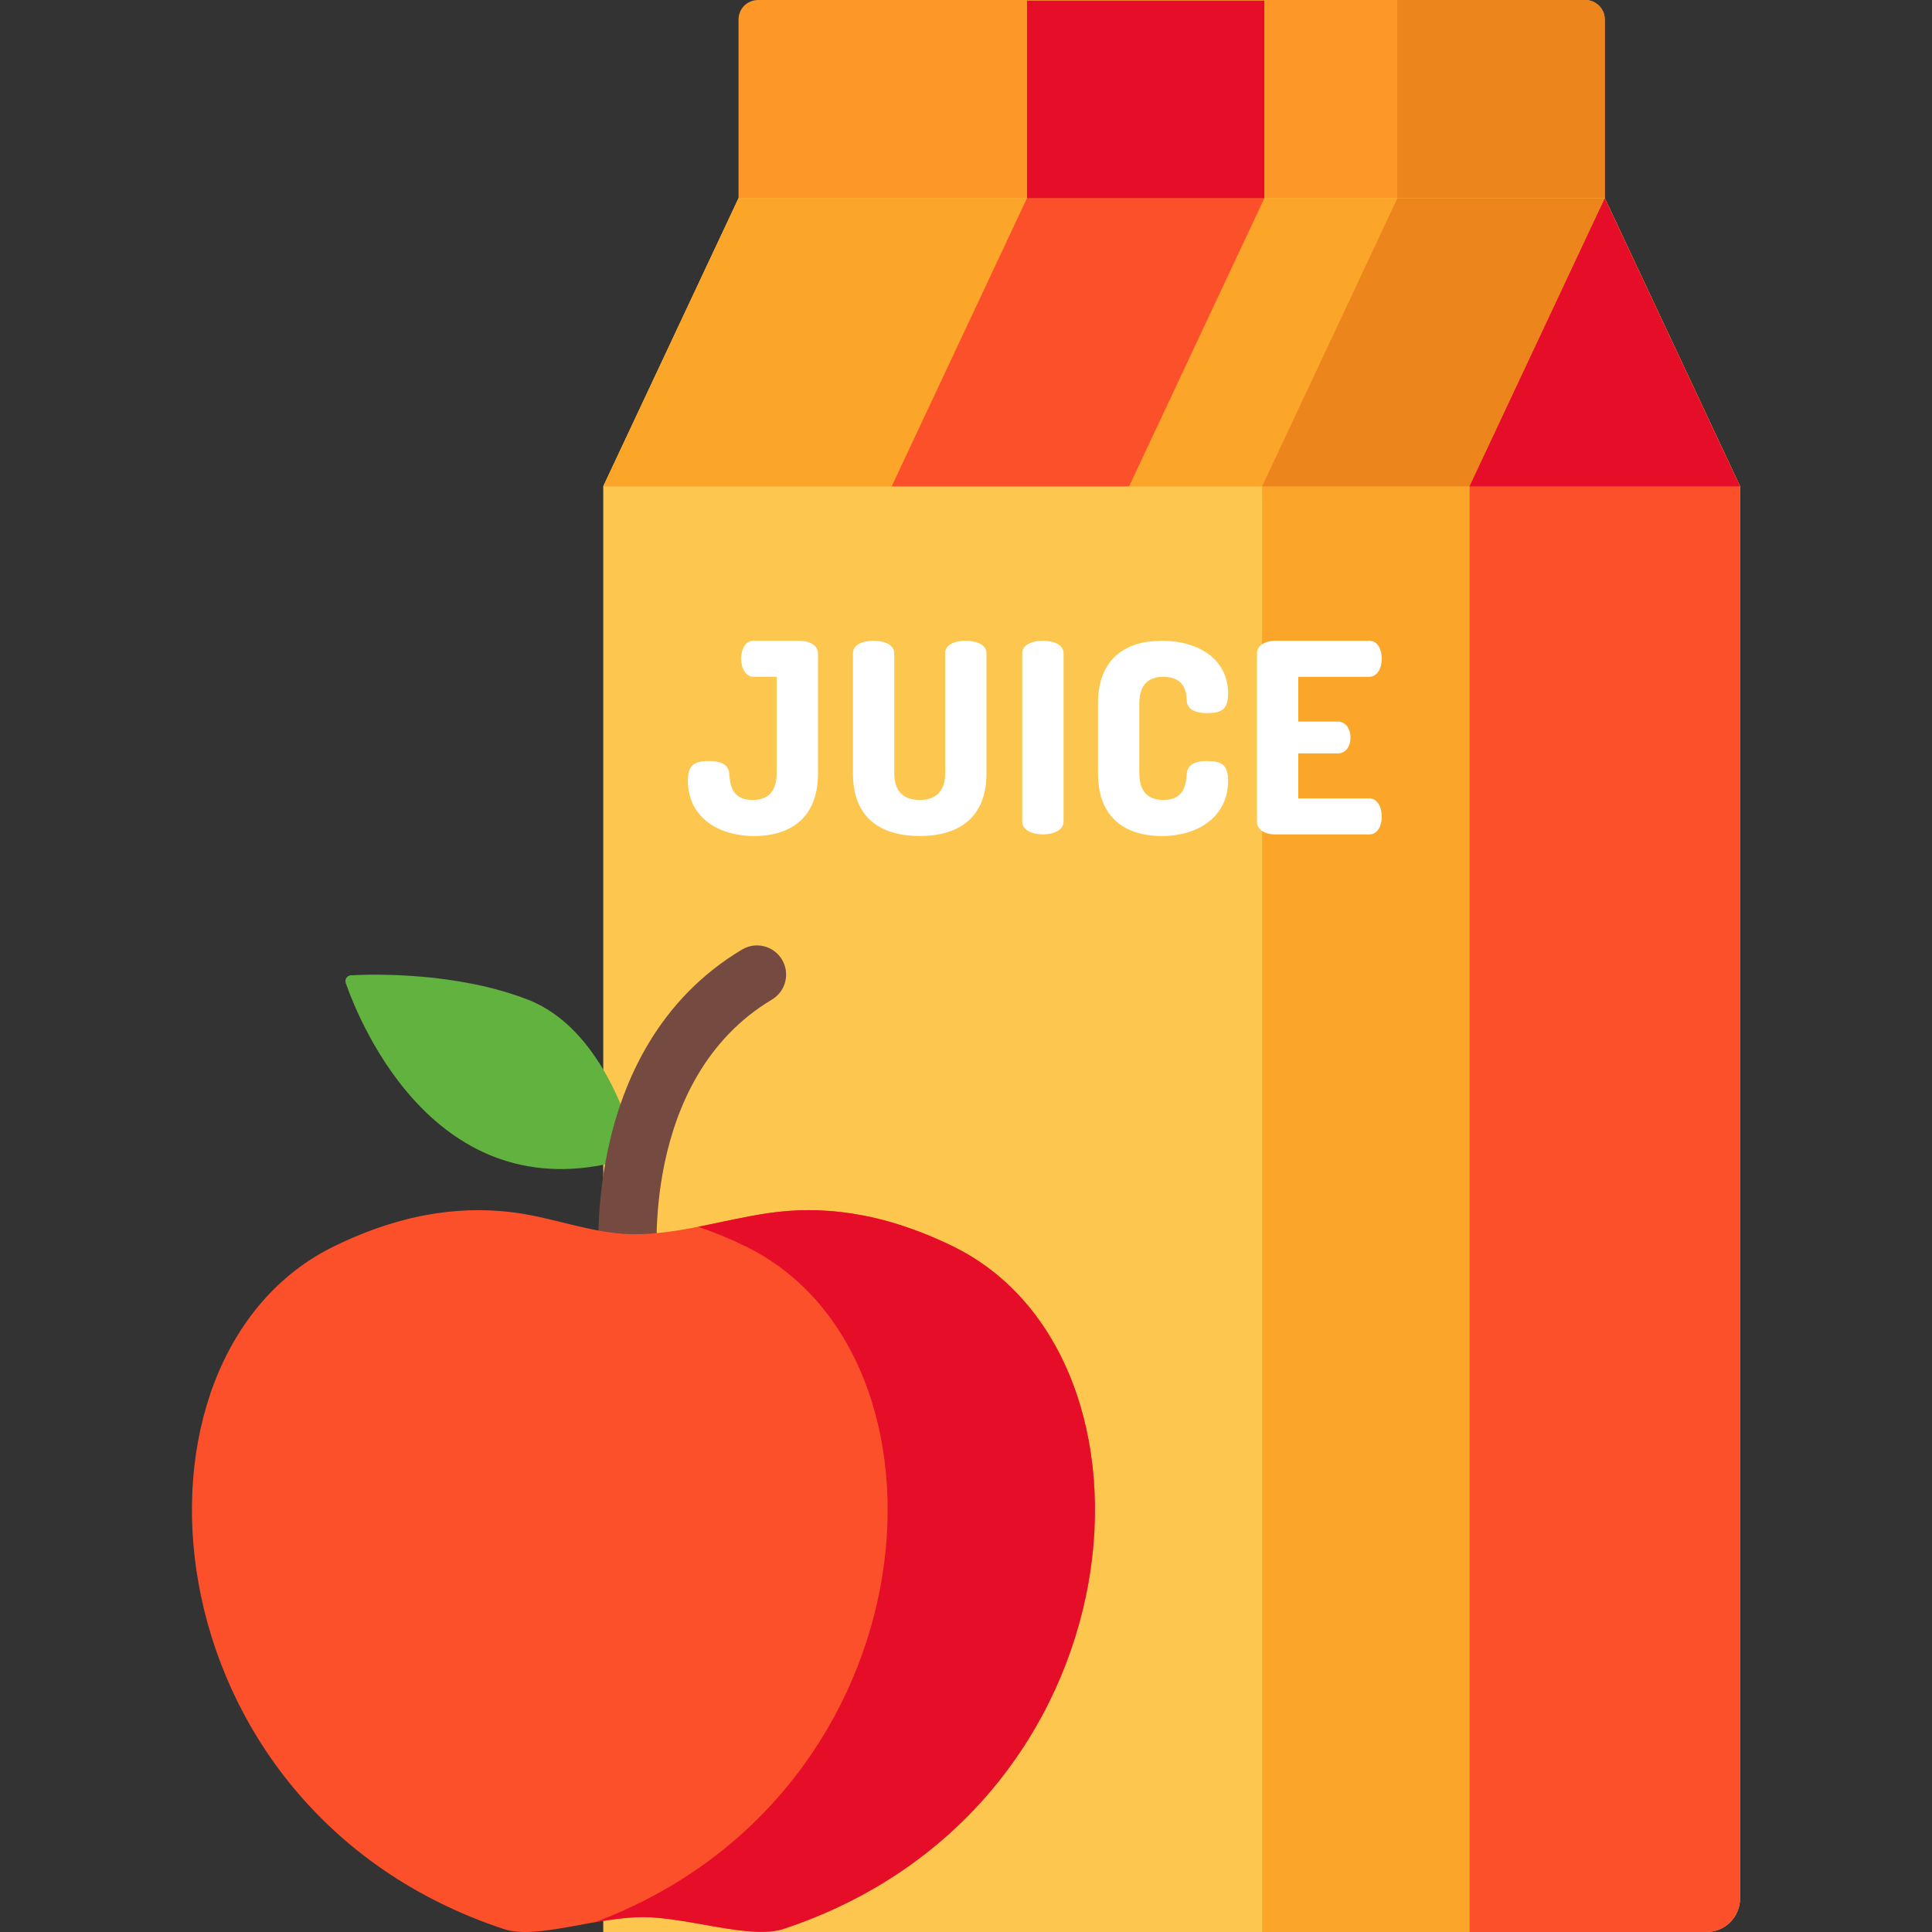 <?xml version="1.0" encoding="iso-8859-1"?>
<!-- Generator: Adobe Illustrator 19.0.0, SVG Export Plug-In . SVG Version: 6.00 Build 0)  -->
<svg version="1.1" id="Capa_1" xmlns="http://www.w3.org/2000/svg" xmlns:xlink="http://www.w3.org/1999/xlink" x="0px" y="0px"
	 viewBox="0 0 512 512" style="enable-background:new 0 0 512 512;" xml:space="preserve">
<rect x="0" y="0" width="512" height="512" fill="#333333" stroke="none"/>
<path style="fill:#FD9727;" d="M420.114,0H200.888c-2.856,0-5.172,2.315-5.172,5.172v63.345h229.569V5.172
	C425.286,2.315,422.97,0,420.114,0z"/>
<path style="fill:#ED851D;" d="M420.114,0H370.29v68.516h54.996V5.172C425.286,2.315,422.97,0,420.114,0z"/>
<path style="fill:#FDC74F;" d="M425.286,52.542h-229.57l-35.846,76.351V512h292.373c4.91,0,8.89-3.98,8.89-8.89V128.893
	L425.286,52.542z"/>
<g>
	<polygon style="fill:#FCA629;" points="425.286,52.542 195.716,52.542 159.87,128.893 461.132,128.893 	"/>
	<polygon style="fill:#FCA629;" points="425.286,52.542 195.716,52.542 159.87,128.893 461.132,128.893 	"/>
	<polygon style="fill:#FCA629;" points="370.316,52.542 334.47,128.893 334.47,512 389.439,512 389.439,128.893 425.286,52.542 	"/>
</g>
<polygon style="fill:#ED851D;" points="370.316,52.542 334.47,128.893 389.439,128.893 425.286,52.542 "/>
<path style="fill:#FC502A;" d="M452.243,512h-62.804V128.893l35.846-76.351l35.847,76.351V503.11
	C461.132,508.02,457.152,512,452.243,512z"/>
<polygon style="fill:#E60D28;" points="461.132,128.893 425.286,52.542 389.439,128.893 "/>
<path style="fill:#62B240;" d="M167.56,306.715c0.775-0.244,1.227-1.059,1.03-1.847c-1.59-6.353-9.21-32.418-28.737-39.969
	c-18.636-7.206-40.255-6.776-46.85-6.441c-1.03,0.052-1.717,1.076-1.377,2.049C95.383,271.254,116.335,322.851,167.56,306.715z"/>
<polygon style="fill:#FC502A;" points="272.147,52.542 236.3,128.893 299.219,128.893 335.066,52.542 "/>
<rect x="272.169" y="0.17" style="fill:#E60D28;" width="62.893" height="52.37"/>
<g>
	<path style="fill:#FFFFFF;" d="M211.997,169.808h-12.286c-2.317,0-3.3,2.458-3.3,4.704c0,2.598,1.194,4.844,3.3,4.844h6.108v25.626
		c0,4.774-2.317,7.021-6.389,7.021c-5.617,0-5.968-4.282-6.179-7.021c-0.211-2.598-2.598-3.3-5.406-3.3
		c-3.791,0-5.546,0.983-5.546,5.196c0,9.338,7.582,14.673,17.623,14.673c9.197,0,16.85-4.493,16.85-16.569v-31.804
		C216.772,170.932,214.384,169.808,211.997,169.808z"/>
	<path style="fill:#FFFFFF;" d="M255.948,169.808c-2.809,0-5.476,0.983-5.476,3.3v31.875c0,4.774-2.527,7.021-6.74,7.021
		c-4.212,0-6.74-2.247-6.74-7.021v-31.875c0-2.317-2.808-3.3-5.476-3.3c-2.809,0-5.476,0.983-5.476,3.3v31.875
		c0,12.076,7.723,16.569,17.693,16.569c9.899,0,17.693-4.493,17.693-16.569v-31.875
		C261.425,170.791,258.616,169.808,255.948,169.808z"/>
	<path style="fill:#FFFFFF;" d="M276.38,169.808c-2.738,0-5.476,0.983-5.476,3.3v44.652c0,2.248,2.738,3.371,5.476,3.371
		s5.476-1.123,5.476-3.371v-44.652C281.856,170.791,279.118,169.808,276.38,169.808z"/>
	<path style="fill:#FFFFFF;" d="M308.255,179.357c5.968,0,6.178,4.493,6.249,6.319c0.14,2.527,2.528,3.3,5.476,3.3
		c3.721,0,5.476-0.983,5.476-5.196c0-8.916-7.582-13.972-17.622-13.972c-9.197,0-16.85,4.493-16.85,16.569v18.606
		c0,12.076,7.653,16.569,16.85,16.569c10.04,0,17.622-5.336,17.622-14.673c0-4.213-1.755-5.196-5.546-5.196
		c-2.809,0-5.196,0.703-5.406,3.3c-0.211,2.738-0.562,7.021-6.179,7.021c-4.072,0-6.389-2.247-6.389-7.021v-18.606
		C301.936,181.603,304.253,179.357,308.255,179.357z"/>
	<path style="fill:#FFFFFF;" d="M362.879,179.357c2.106,0,3.3-2.247,3.3-4.844c0-2.247-0.983-4.704-3.3-4.704h-24.995
		c-2.387,0-4.774,1.124-4.774,3.371v44.582c0,2.248,2.387,3.371,4.774,3.371h24.995c2.317,0,3.3-2.458,3.3-4.704
		c0-2.598-1.194-4.844-3.3-4.844h-18.816V199.65h10.531c2.317,0,3.3-2.247,3.3-4.143c0-2.247-1.194-4.282-3.3-4.282h-10.531v-11.866
		h18.816V179.357z"/>
</g>
<path style="fill:#754A41;" d="M166.558,344.499c-3.863,0-7.195-2.882-7.656-6.81c-0.07-0.593-6.451-59.625,37.742-86.05
	c3.662-2.189,8.404-0.995,10.592,2.666c2.189,3.66,0.996,8.403-2.665,10.592c-35.299,21.106-30.378,70.535-30.324,71.032
	c0.458,4.228-2.585,8.044-6.81,8.52C167.141,344.482,166.848,344.499,166.558,344.499z"/>
<path style="fill:#FC502A;" d="M252.409,330.232c-19.53-9.501-35.533-10.622-48.441-8.79c-12.088,1.716-24.255,5.783-36.414,5.632
	c-10.182-0.127-20.36-4.195-30.482-5.632c-12.909-1.832-28.911-0.711-48.441,8.79c-60.199,29.286-50.688,149.373,44.875,180.985
	c8.735,2.89,23.846-3.151,36.906-3.151c12.006,0,28.499,6.015,37.277,3.1C303.112,479.475,312.576,359.503,252.409,330.232z"/>
<path style="fill:#E60D28;" d="M252.409,330.232c-19.53-9.501-35.533-10.622-48.441-8.79c-6.303,0.895-12.627,2.426-18.961,3.668
	c3.988,1.342,8.135,3.016,12.465,5.122c59.103,28.753,51.009,145.023-39.748,179.164c4.257-0.731,8.573-1.33,12.686-1.33
	c12.006,0,28.499,6.015,37.278,3.1C303.112,479.475,312.576,359.503,252.409,330.232z"/>
<g>
</g>
<g>
</g>
<g>
</g>
<g>
</g>
<g>
</g>
<g>
</g>
<g>
</g>
<g>
</g>
<g>
</g>
<g>
</g>
<g>
</g>
<g>
</g>
<g>
</g>
<g>
</g>
<g>
</g>
</svg>
